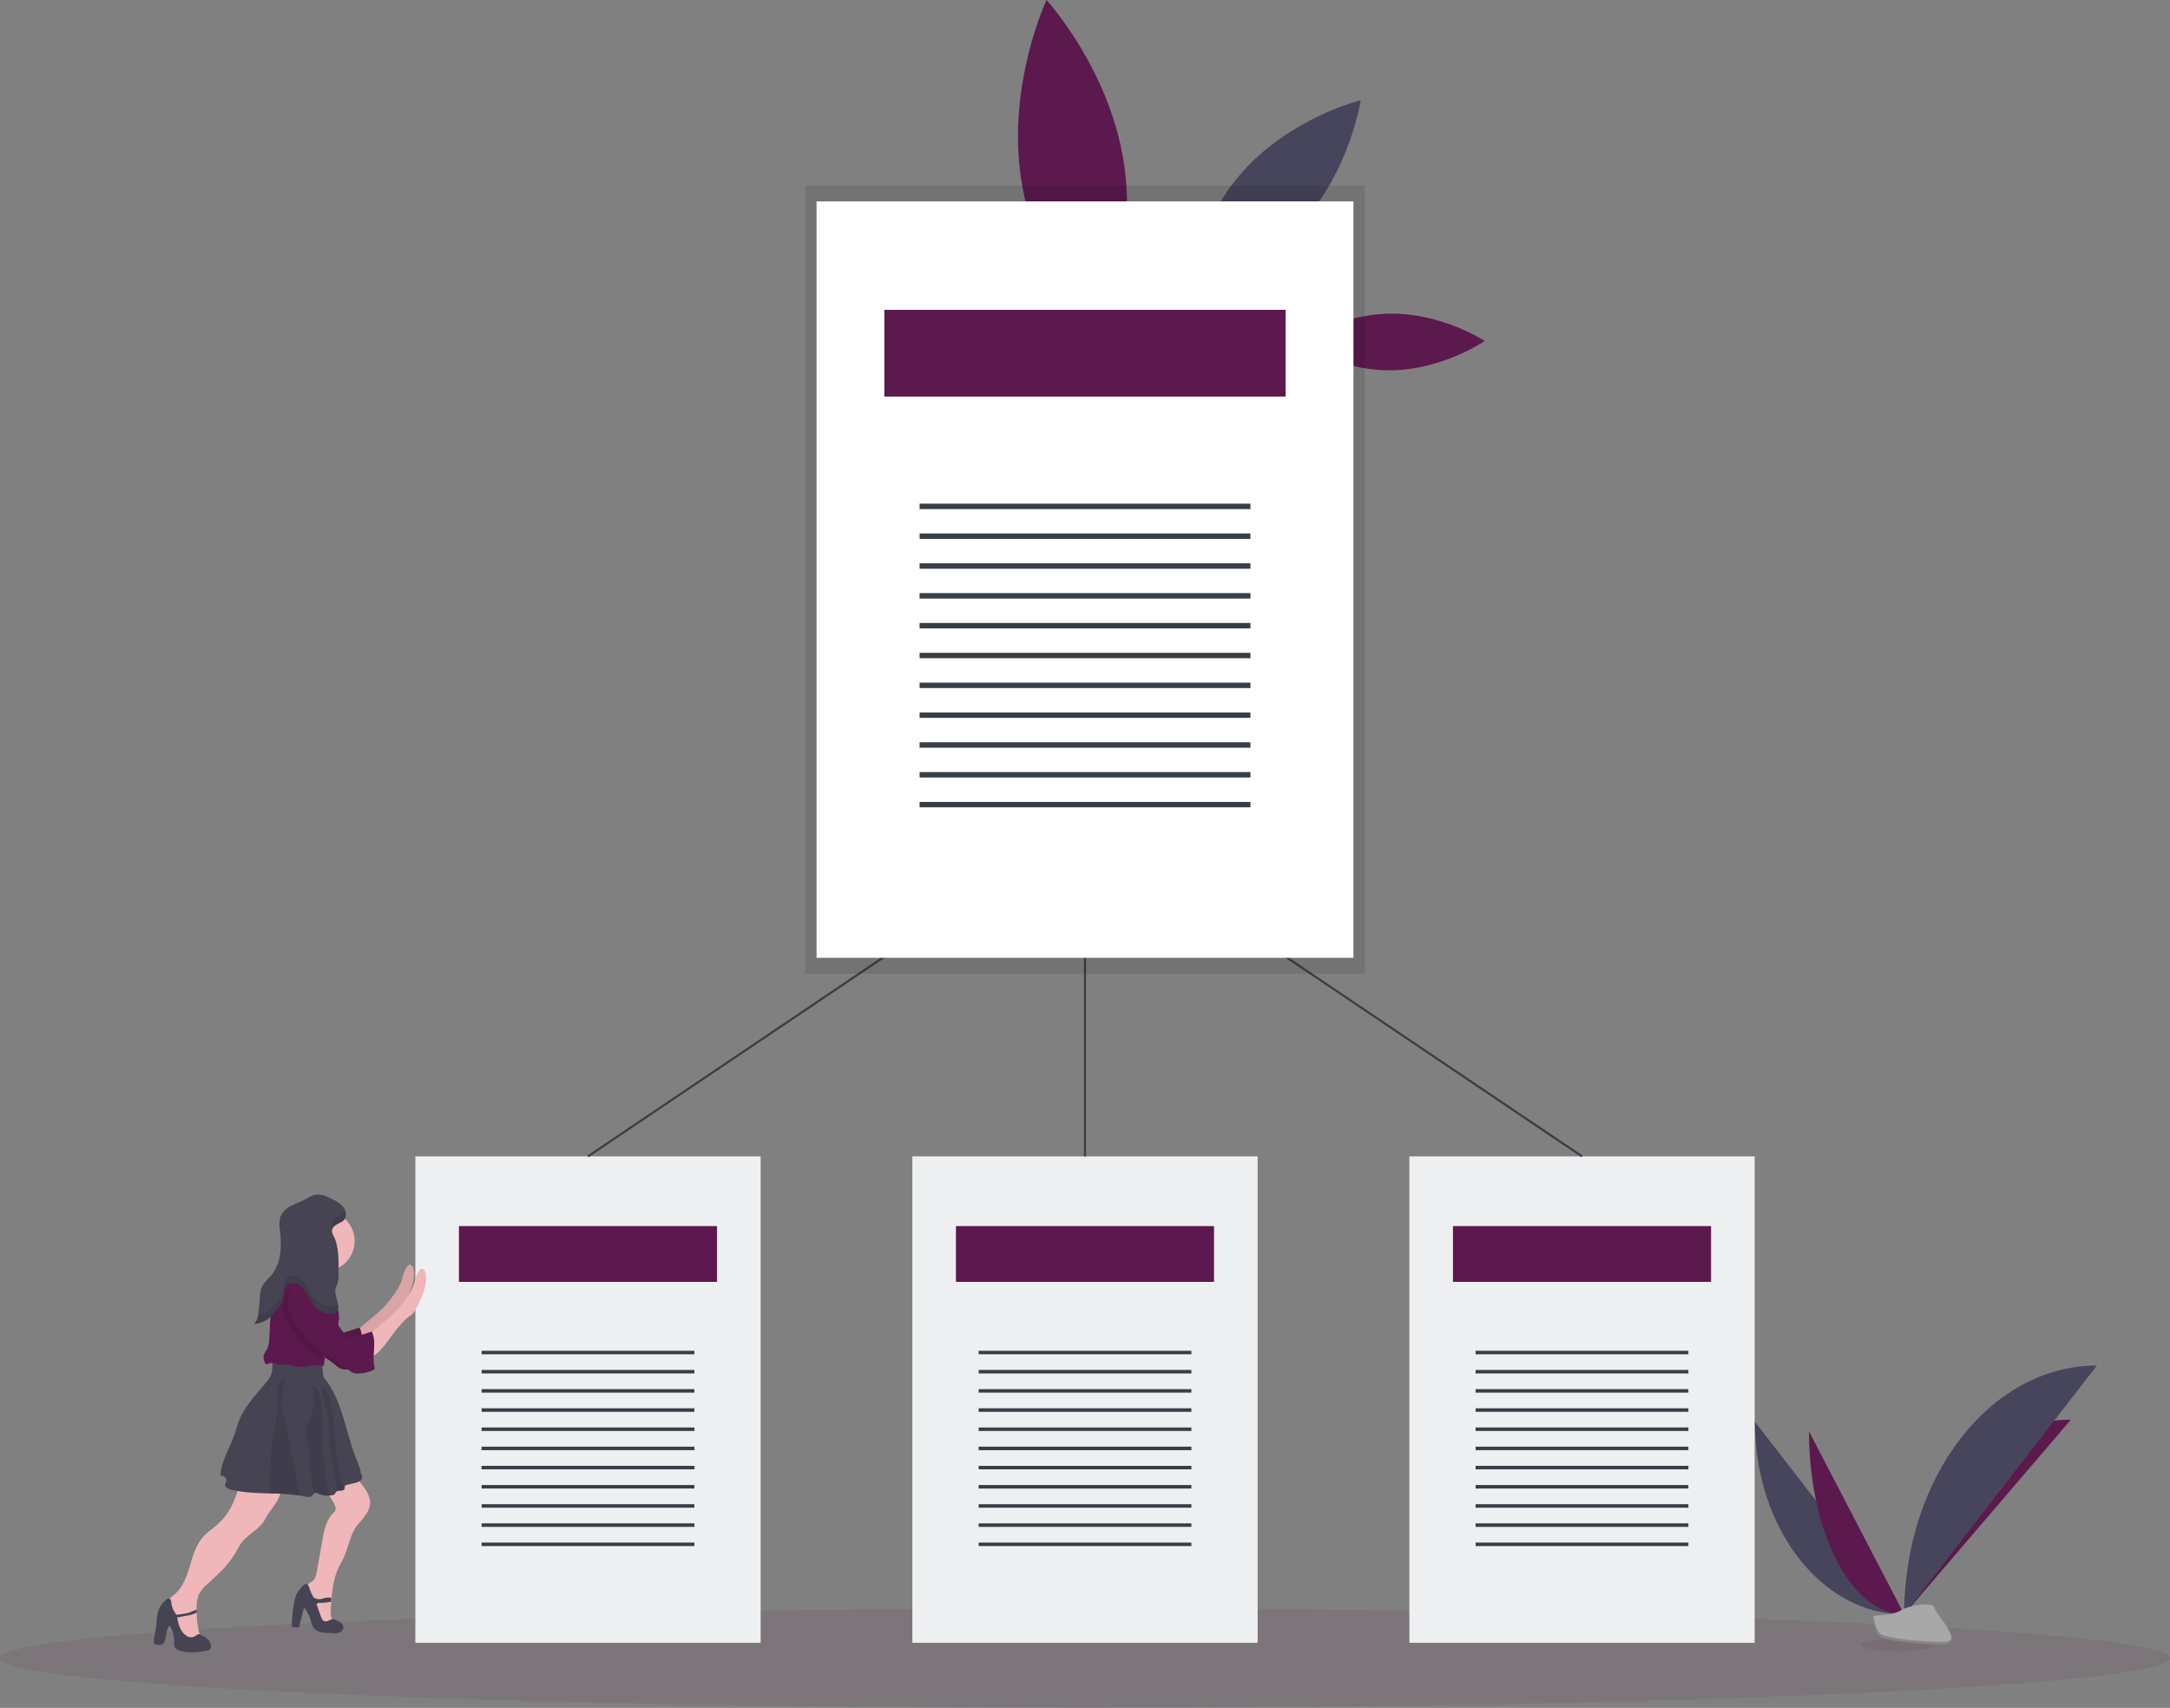 <svg data-name="Layer 1" xmlns="http://www.w3.org/2000/svg" width="1024" height="806.04" viewBox="0 0 1024 806.04"><rect x="0" y="0" width="1024" height="806.04" fill="#808080" stroke="none"/><path d="M530.37 77.02c6.76 44.56-12 84.37-12 84.37s-29.77-32.43-36.53-77 12-84.37 12-84.37 29.77 32.42 36.53 77zm125.7 71c24.53-.27 44.56 12.89 44.56 12.89s-19.74 13.59-44.27 13.85-44.56-12.89-44.56-12.89 19.74-13.58 44.27-13.85z" fill="#5c194d"/><path d="M587.09 80.28c-22.83 25.09-27.66 57.88-27.66 57.88s32.18-7.9 55-33 27.67-57.87 27.67-57.87-32.18 7.9-55.01 32.99z" fill="#46455b"/><ellipse cx="512" cy="782.54" rx="512" ry="23.5" fill="#5c194d" opacity=".1"/><path fill="#eeeff0" d="M208.3 545.74h150.64v229.59H196V545.74h12.3"/><path fill="#5c194d" d="M216.57 578.66h121.79v26.33H216.57z"/><path fill="#373e46" d="M227.27 637.5h100.4v1.65h-100.4zm0 9.05h100.4v1.65h-100.4zm0 9.05h100.4v1.65h-100.4zm0 9.05h100.4v1.65h-100.4zm0 9.05h100.4v1.65h-100.4zm0 9.06h100.4v1.65h-100.4zm0 9.05h100.4v1.65h-100.4zm0 9.05h100.4v1.65h-100.4zm0 9.05h100.4v1.65h-100.4zm0 9.05h100.4v1.65h-100.4zm0 9.06h100.4v1.65h-100.4z"/><path fill="#eeeff0" d="M442.83 545.74h150.64v229.59H430.53V545.74h12.3"/><path fill="#5c194d" d="M451.1 578.66h121.79v26.33H451.1z"/><path fill="#373e46" d="M461.8 637.5h100.4v1.65H461.8zm0 9.05h100.4v1.65H461.8zm0 9.05h100.4v1.65H461.8zm0 9.05h100.4v1.65H461.8zm0 9.05h100.4v1.65H461.8zm0 9.06h100.4v1.65H461.8zm0 9.05h100.4v1.65H461.8zm0 9.05h100.4v1.65H461.8zm0 9.05h100.4v1.65H461.8zm0 9.05h100.4v1.65H461.8zm0 9.06h100.4v1.65H461.8z"/><path fill="#eeeff0" d="M677.36 545.74H828v229.59H665.06V545.74h12.3"/><path fill="#5c194d" d="M685.64 578.66h121.79v26.33H685.64z"/><path fill="#373e46" d="M696.33 637.5h100.4v1.65h-100.4zm0 9.05h100.4v1.65h-100.4zm0 9.05h100.4v1.65h-100.4zm0 9.05h100.4v1.65h-100.4zm0 9.05h100.4v1.65h-100.4zm0 9.06h100.4v1.65h-100.4zm0 9.05h100.4v1.65h-100.4zm0 9.05h100.4v1.65h-100.4zm0 9.05h100.4v1.65h-100.4zm0 9.05h100.4v1.65h-100.4zm0 9.06h100.4v1.65h-100.4z"/><path fill="none" stroke="#373e46" stroke-miterlimit="10" d="M512 545.74v-158l-234.53 158m469.06 0L512 387.74"/><path d="M399.93 87.54H380v372h264v-372H399.93z" opacity=".1"/><path fill="#fff" d="M404.45 95.04h234.23v357H385.32v-357h19.13"/><path fill="#5c194d" d="M417.31 146.22h189.38v40.95H417.31z"/><path fill="#373e46" d="M433.95 237.71h156.11v2.56H433.95zm0 14.07h156.11v2.56H433.95zm0 14.08h156.11v2.56H433.95zm0 14.07h156.11v2.56H433.95zm0 14.08h156.11v2.56H433.95zm0 14.08h156.11v2.56H433.95zm0 14.07h156.11v2.56H433.95zm0 14.08h156.11v2.56H433.95zm0 14.07h156.11v2.56H433.95zm0 14.08h156.11v2.56H433.95zm0 14.07h156.11v2.56H433.95z"/><path d="M132.64 701.91c.17 4-2.36 7.51-4.77 10.68a38.9 38.9 0 0 0-2.93 4.67c-2.62 4.66-8.25 6.88-11.3 11.28-.73 1.07-1.3 2.24-1.95 3.37a44.78 44.78 0 0 1-8.23 10.45L98 747.52a17.5 17.5 0 0 0-4.1 4.91 15.94 15.94 0 0 0-1.06 7.27v1.38a41.61 41.61 0 0 0 1 9 4.49 4.49 0 0 1 .16 2.84 3.69 3.69 0 0 1-2.43 1.82 5.14 5.14 0 0 1-3.32.22 5.64 5.64 0 0 1-2.48-2.22c-3.22-4.42-4.52-9.89-6.44-15a3.38 3.38 0 0 1 .74-3.18 18.25 18.25 0 0 1 2.51-2.29c3.8-3.32 5.57-8.33 7-13.16s2.85-9.88 6.17-13.67c2.15-2.46 5-4.23 7.38-6.44 6-5.54 9-13.61 10.52-21.61a16 16 0 0 1 5.57-.07l9.82 1.3a4.45 4.45 0 0 1 2.92 1.15 3.53 3.53 0 0 1 .68 2.14zm41.93 8.11a10.47 10.47 0 0 1-1.53 4.17 37.51 37.51 0 0 1-4 5.12c-3.75 4.31-4.39 10.44-6.78 15.63-.77 1.68-1.74 3.27-2.52 5-2.06 4.41-2.82 9.26-3.27 14.14-.05.62-.11 1.25-.15 1.88s-.12 1.55-.18 2.32c-.15 2-.28 4.19.58 6 .45 1 1.17 1.74 1.2 2.79-1.48 1.44-4 1.27-5.72.11a11.37 11.37 0 0 1-3.63-4.93 45.55 45.55 0 0 1-3.41-10.82c-.26-1.41-.38-3.08.64-4.1a15.68 15.68 0 0 1 1.79-1.22c1.25-1 1.61-2.7 1.89-4.27q1.44-8.09 2.89-16.17a36.94 36.94 0 0 1 .85-3.92c.82-2.89 2.07-6.11 4.41-8a2.43 2.43 0 0 0 .74-2.23 6.87 6.87 0 0 0-.92-2.27c-1.74-3.12-3.83-6.26-7-8a35.93 35.93 0 0 1 11-6.29 4.26 4.26 0 0 1 2.26-.39 3.89 3.89 0 0 1 1.18.47 20.1 20.1 0 0 1 5.39 5c2.33 2.92 4.72 6.29 4.29 9.98z" fill="#efb7b9"/><path d="M98.14 773.79a11.51 11.51 0 0 0-3.33-2.21 2.25 2.25 0 0 0-.9-.31c-.77 0-1.35.66-2 1a3.68 3.68 0 0 1-3.5 0 7.21 7.21 0 0 1-2.6-2.49c-1.4-2.07-1.68-4.13-2.26-6.4l6.11-1.15a13.26 13.26 0 0 0 3.19-1.2v-1.38c-1.13.33-3.52 1.44-4.09 1.57a43.79 43.79 0 0 1-5.58.89c-.29-.58-.71-1.08-1-1.65a9.32 9.32 0 0 1-1.28-3.72 4.63 4.63 0 0 0-.3-1.53 1.2 1.2 0 0 0-1.24-.75 1.49 1.49 0 0 0-.55.27 10.67 10.67 0 0 0-3.82 4.78c-1.14 2.86-1 6.06-1.43 9.11-.35 2.29-1.05 4.56-.93 6.87a.62.62 0 0 0 .1.35.65.65 0 0 0 .38.18c1.27.28 2.74.53 3.77-.26s1.18-2.29 1.38-3.59a17.66 17.66 0 0 1 1.55-5 10.32 10.32 0 0 1 2.32 6.86c0 1.37-.16 2.94.78 3.94a3.9 3.9 0 0 0 1.64.94 16.59 16.59 0 0 0 3.88.84 32.74 32.74 0 0 0 7.19-.37c.75-.09 1.51-.19 2.25-.35a2.63 2.63 0 0 0 1.06-.44 2 2 0 0 0 .62-1.21 4.42 4.42 0 0 0-1.41-3.59zm62.98-7.65a7.6 7.6 0 0 0-2-1.29 4.37 4.37 0 0 0-1.93-.64 5.9 5.9 0 0 0-2.2.67 2.64 2.64 0 0 1-2.24.1 3 3 0 0 1-1.11-1.58c-.86-2-1.5-4.18-2.25-6.26a1.52 1.52 0 0 1 .74-.61 2 2 0 0 1 .72-.09 21.15 21.15 0 0 0 5.39-.53c0-.63.1-1.26.15-1.88a10.68 10.68 0 0 0-3.77.32 5.88 5.88 0 0 1-2.67.37c-.62-.13-1.21-.51-1.81-.59-.28-.53-.59-1-.89-1.56-.75-1.33-1-2.88-1.72-4.18a1.45 1.45 0 0 0-1.18-.79 2 2 0 0 0-1.34.79 14.26 14.26 0 0 0-3.16 4.1 12.13 12.13 0 0 0-.68 2.22 54.15 54.15 0 0 0-1.43 13 8.13 8.13 0 0 0 3.43.33q.89-4.42 2.17-8.75a.41.41 0 0 1 .16-.27c.19-.1.38.1.49.28a22.17 22.17 0 0 1 2.51 5 13.76 13.76 0 0 0 1.29 3.7 5.71 5.71 0 0 0 3.19 2.16 16.48 16.48 0 0 0 3.9.5l2 .1a8.14 8.14 0 0 0 3.15-.24 2.82 2.82 0 0 0 2-2.26 2.77 2.77 0 0 0-.91-2.12zm9.16-67.59a6.22 6.22 0 0 1-3.09 1.4l-3.39.83a1.39 1.39 0 0 0-1 .53c-.19.36-.06.8-.15 1.19a1 1 0 0 1-.21.42 2.48 2.48 0 0 1-1.75.62 4.44 4.44 0 0 0-1.64.25 1.32 1.32 0 0 0-.55.44c-.17.25-.25.56-.43.79a1.93 1.93 0 0 1-1.17.61 9.61 9.61 0 0 1-1.41.22 10.47 10.47 0 0 1-5.48-1 1.92 1.92 0 0 0-1.37-.33 1.35 1.35 0 0 0-.68.55 8.64 8.64 0 0 1-.57.78c-.87.94-2.39.69-3.64.43-.78-.17-1.56-.31-2.34-.44a106.11 106.11 0 0 0-14.17-1c-6.15-.19-12.29-.36-18.23-1.81-1.3-.31-2.87-1-2.8-2.39 0-.76.64-1.41.64-2.17 0-1.29-1.59-2-2.86-2.2.46-7.08 4.71-13.27 6.92-20 .55-1.67 1-3.38 1.58-5 2.69-7.44 8.61-13.16 13.53-19.36a11.31 11.31 0 0 0 1.84-2.9 12.57 12.57 0 0 0 .65-3.91l.27-4.67a82.69 82.69 0 0 1 21.54 1.34 2 2 0 0 1 1.23.61 1.9 1.9 0 0 1 .27.82c.28 1.7.47 3.42.58 5.14a4.66 4.66 0 0 0 .16 1.12 4.78 4.78 0 0 0 .78 1.27c4.17 5.29 6.66 11.76 8.66 18.29s3.59 13.17 6.11 19.51c.86 2.19 2 4.65 2.22 7a2.14 2.14 0 0 1-.05 3.02z" fill="#464353"/><path d="M141.45 705.81a106.11 106.11 0 0 0-14.17-1l.39-13.15c.09-2.91.18-5.83.53-8.72.49-4.11 1.49-8.15 2-12.25a54.41 54.41 0 0 0 .39-7.1 42.42 42.42 0 0 1 .2-7.22c.33-2 1.18-4.73 3-5.8 1.21 1.65-.65 6.28-.86 8.26-.45 4.13.66 8.24 1.62 12.27 1.15 4.84 2.09 9.73 3 14.62q1.97 10.02 3.9 20.09zm14.08.04a10.47 10.47 0 0 1-5.48-1 1.92 1.92 0 0 0-1.37-.33 1.35 1.35 0 0 0-.68.55c-1.61-7.64-1.52-15.6-2.8-23.32-.45-2.76-1.08-5.57-.55-8.3.57-2.93 2.42-5.47 3.14-8.36a22.6 22.6 0 0 0 .4-5.81 13.83 13.83 0 0 0-1.24-5c1.69.28 3.07 1.94 3.75 3.44a16.08 16.08 0 0 1 1.1 5.89c.27 4.86.31 9.71.24 14.57a54.89 54.89 0 0 0 .15 6.79c.25 2.23.8 4.41 1 6.64.21 2.68-.1 5.42.55 8 .5 2.08 1.64 4.18 1.79 6.24zm6.95-2.93a2.48 2.48 0 0 1-1.75.62 4.44 4.44 0 0 0-1.64.25l-2.82-17.42a59.07 59.07 0 0 1-.81-6.46c-.12-2.51.07-5-.1-7.53a54 54 0 0 0-1.73-9.07c-.44-1.77-2.44-7.07-1.32-8.57 1.75 1.13 2.82 3.55 3.41 5.49a35.13 35.13 0 0 1 1.16 6.86q.66 6.7 1.34 13.43c.74 7.44 1.51 15 4.1 22 .06.12.11.26.16.4z" opacity=".1"/><path d="M177.22 620.47c1.25-1.06 2.51-2.13 3.67-3.3a50.55 50.55 0 0 0 4.49-5.5 28.35 28.35 0 0 0 3.79-6.31c1-2.63 1.34-5.62 3.12-7.8a1.85 1.85 0 0 1 .81-.63c1-.32 1.77 1 2 2 .95 5.15-1.31 10.29-3.52 15a13.82 13.82 0 0 1-2.76 4.36 25.48 25.48 0 0 1-2.17 1.67 23 23 0 0 0-3.06 3c-1.58 1.8-3.1 3.67-4.53 5.6a59.44 59.44 0 0 1-5.55 7 13.89 13.89 0 0 1-7.68 4.22c.84-.12.56-5.06.47-5.68-.13-.91-.75-2-.77-2.85 0-1.08.42-1.24 1.32-2z" fill="#efb7b9"/><path d="M177.22 620.47c1.25-1.06 2.51-2.13 3.67-3.3a50.55 50.55 0 0 0 4.49-5.5 28.35 28.35 0 0 0 3.79-6.31c1-2.63 1.34-5.62 3.12-7.8a1.85 1.85 0 0 1 .81-.63c1-.32 1.77 1 2 2 .95 5.15-1.31 10.29-3.52 15a13.82 13.82 0 0 1-2.76 4.36 25.48 25.48 0 0 1-2.17 1.67 23 23 0 0 0-3.06 3c-1.58 1.8-3.1 3.67-4.53 5.6a59.44 59.44 0 0 1-5.55 7 13.89 13.89 0 0 1-7.68 4.22c.84-.12.56-5.06.47-5.68-.13-.91-.75-2-.77-2.85 0-1.08.42-1.24 1.32-2z" opacity=".1"/><path d="M141.88 589.31s-2.88 14.29-6.19 16.71 18.09 5.23 18.09 5.23.48-11.42 6.19-16.66-18.09-5.28-18.09-5.28z" fill="#efb7b9"/><path d="M136.19 604.57a6 6 0 0 0-3.66 2c-2.24 2.42-2.69 6.1-1.92 9.31a27 27 0 0 0 4.49 8.76 42 42 0 0 0 8.51 9.64 64 64 0 0 0 5.75 3.71 94.06 94.06 0 0 1 9.46 6.65 8.28 8.28 0 0 0 2.24 1.43 6.38 6.38 0 0 0 2.18.28 17 17 0 0 0 7.22-1.68 1.28 1.28 0 0 0 .54-.39 1.48 1.48 0 0 0 0-1.17c-1.35-5.42 1.24-11.58-1.33-16.54-2.79.9-5.86 1.88-8.65 2.79a3.34 3.34 0 0 1-1.35.23 2.86 2.86 0 0 1-1.46-.8c-3-2.62-4.94-6.27-6.68-9.87s-3.43-7.33-6.15-10.26-5.21-4.51-9.19-4.09z" fill="#5c194d"/><path d="M136.19 604.57a6 6 0 0 0-3.66 2c-2.24 2.42-2.69 6.1-1.92 9.31a27 27 0 0 0 4.49 8.76 42 42 0 0 0 8.51 9.64 64 64 0 0 0 5.75 3.71 94.06 94.06 0 0 1 9.46 6.65 8.28 8.28 0 0 0 2.24 1.43 6.38 6.38 0 0 0 2.18.28 17 17 0 0 0 7.22-1.68 1.28 1.28 0 0 0 .54-.39 1.48 1.48 0 0 0 0-1.17c-1.35-5.42 1.24-11.58-1.33-16.54-2.79.9-5.86 1.88-8.65 2.79a3.34 3.34 0 0 1-1.35.23 2.86 2.86 0 0 1-1.46-.8c-3-2.62-4.94-6.27-6.68-9.87s-3.43-7.33-6.15-10.26-5.21-4.51-9.19-4.09z" opacity=".1"/><circle cx="153.07" cy="585.74" r="14.28" fill="#efb7b9"/><path d="M158.77 626.85v.06c-.83 1.53-2.06 2.82-2.91 4.34a19 19 0 0 0-1.77 5.63c-.27 1.3-.51 2.6-.73 3.91s-.44 2.65-.64 4c-4.31-1.46-9.09 1-13.56.1a27.86 27.86 0 0 0-4-.9c-1 0-2 .18-3 .09-1.65-.16-3.29-1.2-4.87-.67-.7.24-1.57.74-2.08.19a1.53 1.53 0 0 1-.26-.49 6.11 6.11 0 0 1-.53-3.5 11.35 11.35 0 0 1 1.49-2.67 12 12 0 0 0 1.16-5.15c.29-4.59.28-9.22 1-13.76s2.34-9.06 5.41-12.49a9 9 0 0 1 5.71-3.3c8.26-.67 14.93 3.88 18.54 11.11 2.13 4.18 3.27 9.35 1.04 13.5z" fill="#5c194d"/><path d="M182.93 622.38c1.26-1.07 2.52-2.13 3.67-3.31a49.3 49.3 0 0 0 4.49-5.49 28.09 28.09 0 0 0 3.8-6.32c1-2.62 1.33-5.61 3.12-7.79a1.75 1.75 0 0 1 .8-.63c1-.32 1.77 1 2 2 1 5.15-1.32 10.3-3.53 15a13.62 13.62 0 0 1-2.75 4.36c-.67.62-1.45 1.11-2.17 1.66a21.84 21.84 0 0 0-3.06 3q-2.38 2.72-4.54 5.6a60.41 60.41 0 0 1-5.54 7 14 14 0 0 1-7.69 4.23c.85-.12.57-5.07.48-5.69a26.75 26.75 0 0 1-.77-2.84c0-1.09.42-1.25 1.31-2z" fill="#efb7b9"/><path d="M157.34 627.33v.06c-.82 1.53-2.06 2.81-2.91 4.34a18.86 18.86 0 0 0-1.77 5.63c-.26 1.3-.51 2.6-.73 3.91a52.55 52.55 0 0 1-5-3.23 41.78 41.78 0 0 1-8.52-9.64 27 27 0 0 1-4.49-8.76c-.77-3.21-.32-6.89 1.93-9.31a5.94 5.94 0 0 1 3.65-1.95c4-.43 6.5 1.11 9.22 4s4.41 6.65 6.15 10.26c.78 1.61 1.57 3.19 2.47 4.69z" opacity=".1"/><path d="M141.9 606.47a6 6 0 0 0-3.65 2c-2.25 2.42-2.7 6.1-1.92 9.31s2.6 6 4.48 8.76a42.19 42.19 0 0 0 8.52 9.64 63.77 63.77 0 0 0 5.74 3.7 92.93 92.93 0 0 1 9.46 6.65 8 8 0 0 0 2.24 1.43 6.47 6.47 0 0 0 2.19.29 17.22 17.22 0 0 0 7.22-1.69 1.23 1.23 0 0 0 .54-.39 1.46 1.46 0 0 0 0-1.16c-1.34-5.43 1.25-11.59-1.32-16.55l-8.66 2.79a3.16 3.16 0 0 1-1.35.23 3 3 0 0 1-1.46-.79c-3-2.62-4.94-6.27-6.68-9.88s-3.42-7.32-6.15-10.25-5.22-4.54-9.2-4.09z" fill="#5c194d"/><path d="M162.3 575.76c1.39-1.57 1.09-4.12-.12-5.83a13.43 13.43 0 0 0-5-3.77c-2.95-1.57-6.34-3.08-9.51-2a20.55 20.55 0 0 0-3.48 1.81c-2.1 1.17-4.42 1.91-6.56 3a10.4 10.4 0 0 0-5.12 4.88c-.9 2.17-.62 4.62-.38 7a45.61 45.61 0 0 1 .07 10.89 20.26 20.26 0 0 1-4.06 10c-1.61 2-3.74 3.62-4.71 6a14.33 14.33 0 0 0-.79 4.22l-.52 6.14c-.2 2.45-.51 5.12-2.28 6.83a14 14 0 0 0 9.6-5.32c1.81-2 3.69-4.12 4.23-6.76.41-2 .07-4.21 1.27-5.82 1.41-1.9 4.42-1.92 6.42-.66s3.23 3.42 4.3 5.53 2.14 4.32 4 5.81a11.24 11.24 0 0 0 5.18 2.18 4.52 4.52 0 0 0 3.7-.51c1.37-1.1 1.23-3.21.79-4.91-.59-2.25-1.5-4.59-.86-6.84.21-.74.58-1.44.81-2.18a12.17 12.17 0 0 0 .39-3.3c.13-5.58.39-11.59-1.42-17-.58-1.72-2.14-3.36-1.34-5.22 1.01-2.36 3.88-2.44 5.39-4.17z" fill="#464353"/><path d="M132.5 585.32a56.38 56.38 0 0 0-.33-7.9c0-.51-.11-1-.15-1.55a22.3 22.3 0 0 0 .15 4.89c.15 1.51.27 3.03.33 4.56zm26.06 30.63a4.56 4.56 0 0 1-3.7.51 11.24 11.24 0 0 1-5.18-2.18c-1.84-1.5-2.9-3.71-4-5.81s-2.3-4.28-4.3-5.53-5-1.24-6.42.66c-1.2 1.61-.86 3.85-1.27 5.82-.54 2.64-2.42 4.77-4.23 6.76a18.57 18.57 0 0 1-3.09 2.92 14.82 14.82 0 0 1-4.63 1.94 7.11 7.11 0 0 1-1.88 3.79 14 14 0 0 0 9.6-5.32c1.81-2 3.69-4.12 4.23-6.76.41-2 .07-4.21 1.27-5.82 1.41-1.9 4.42-1.92 6.42-.66s3.23 3.42 4.3 5.53 2.14 4.32 4 5.81a11.24 11.24 0 0 0 5.18 2.18 4.52 4.52 0 0 0 3.7-.51c1.28-1 1.24-3 .87-4.58a2.84 2.84 0 0 1-.87 1.25zm3.74-43.52c-1.51 1.72-4.38 1.81-5.37 4.1a3.4 3.4 0 0 0 .25 2.87c1.15-1.85 3.72-2 5.12-3.64a4.42 4.42 0 0 0 .63-4.35 3.4 3.4 0 0 1-.63 1.02zm-2.61 26.29a12.17 12.17 0 0 1-.39 3.3c-.23.74-.6 1.43-.81 2.18a7.36 7.36 0 0 0 0 3.43v-.1c.21-.74.58-1.44.81-2.18a12.17 12.17 0 0 0 .39-3.3c.05-2.22.12-4.5.08-6.79-.02 1.16-.05 2.32-.08 3.46z" opacity=".1"/><path d="M828.12 671.02c0 50.24 31.52 90.9 70.47 90.9" fill="#46455b"/><path d="M898.59 761.93c0-50.81 35.18-91.92 78.65-91.92m-123.58 5.57c0 47.73 20.1 86.35 44.93 86.35" fill="#5c194d"/><path d="M898.59 761.93c0-64.92 40.66-117.46 90.9-117.46" fill="#46455b"/><ellipse cx="895.54" cy="776.33" rx="17.52" ry="2.96" fill="#5c194d" opacity=".1"/><path d="M883.77 762.57s10-.31 13-2.45 15.37-4.71 16.12-1.27 15 17.11 3.73 17.2-26.22-1.76-29.22-3.59-3.63-9.89-3.63-9.89z" fill="#a8a8a8"/><path d="M916.83 774.85c-11.28.09-26.21-1.76-29.22-3.59-2.29-1.39-3.2-6.4-3.51-8.7h-.33s.63 8.06 3.64 9.89 17.94 3.68 29.22 3.59c3.26 0 4.38-1.19 4.32-2.9-.45 1.04-1.69 1.69-4.12 1.71z" opacity=".2"/></svg>